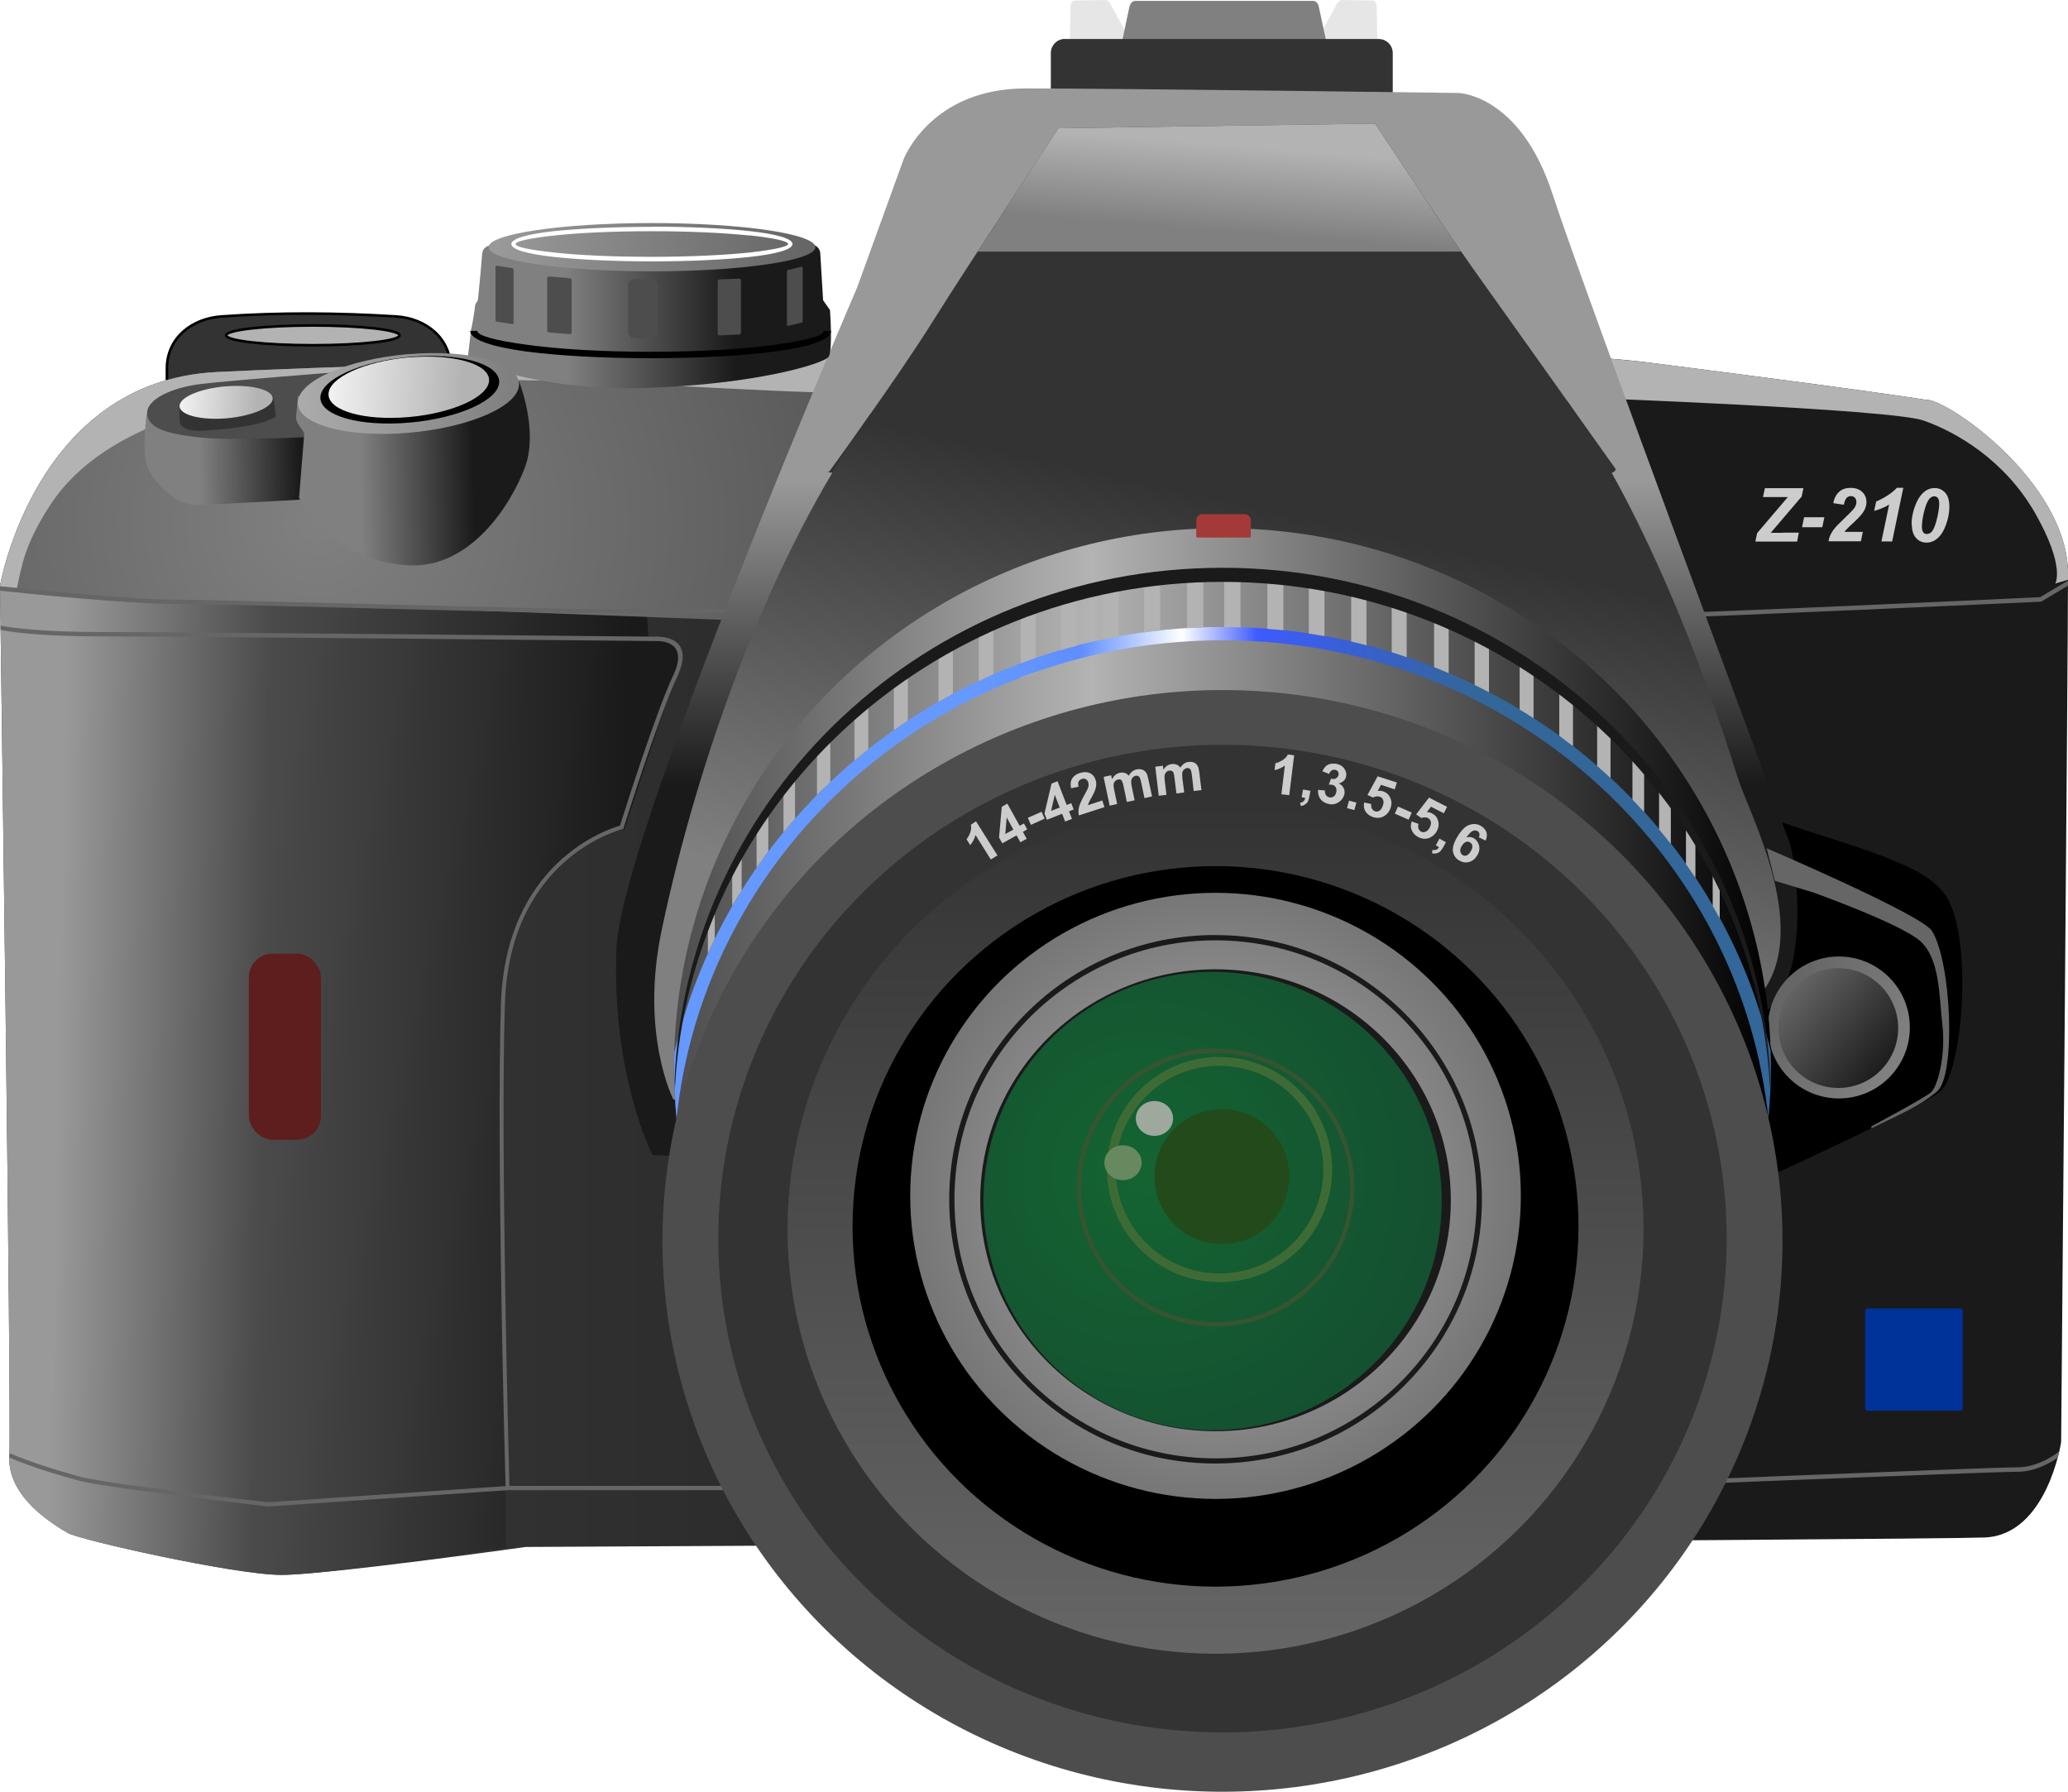 <svg xmlns="http://www.w3.org/2000/svg" xmlns:xlink="http://www.w3.org/1999/xlink" viewBox="0 0 24.072 20.853">
<style type="text/css">
	.h{stroke:#000;stroke-width:.03}
	.j{fill:#1a1a1a}
	.k{fill:#333}
	.m{fill:#4d4d4d}
	.p{fill:#666}
	.r{fill:#b3b3b3}
</style>
<linearGradient id="a" x1="7.846" x2="20.614" y1="12.425" y2="12.425" gradientUnits="userSpaceOnUse">
	<stop offset="0" stop-color="#4d4d4d"/>
	<stop offset=".38" stop-color="#b3b3b3"/>
	<stop offset="1"/>
</linearGradient>
<linearGradient id="b" x1="14.149" x2="14.149" y1="9.359" y2="19.246" gradientUnits="userSpaceOnUse">
	<stop offset="0" stop-color="#333"/>
	<stop offset="1" stop-color="#666"/>
</linearGradient>
<linearGradient id="c" x1="9.378" x2="5.799" y1="2.857" y2="2.898" gradientUnits="userSpaceOnUse">
	<stop offset="0" stop-color="#666"/>
	<stop offset="1" stop-color="#999"/>
</linearGradient>
<linearGradient id="d" x1="5.935" x2="3.041" y1="4.421" y2="4.529" gradientUnits="userSpaceOnUse">
	<stop offset="0" stop-color="gray"/>
	<stop offset="1" stop-color="#b3b3b3"/>
</linearGradient>
<linearGradient id="e" x1="7.252" x2=".689" y1="11.685" y2="11.555" gradientUnits="userSpaceOnUse">
	<stop offset="0" stop-color="#1a1a1a"/>
	<stop offset=".639" stop-color="#4b4b4b"/>
	<stop offset="1" stop-color="#999"/>
</linearGradient>
<linearGradient id="f" x1="21.979" x2="20.818" y1="12.432" y2="11.498" gradientUnits="userSpaceOnUse">
	<stop offset="0" stop-color="#1a1a1a"/>
	<stop offset="1" stop-color="#666"/>
</linearGradient>
<linearGradient id="g" x1="5.387" x2="3.528" y1="4.516" y2="4.399" gradientUnits="userSpaceOnUse">
	<stop offset="0" stop-color="#b3b3b3"/>
	<stop offset="1" stop-color="#fefefe"/>
</linearGradient>
<linearGradient id="h" x1="2.996" x2="1.919" y1="4.688" y2="4.625" xlink:href="#g" gradientUnits="userSpaceOnUse"/>
<linearGradient id="i" x1="22.03" x2="20.781" y1="12.323" y2="11.594" gradientUnits="userSpaceOnUse">
	<stop offset="0" stop-color="gray"/>
	<stop offset="1" stop-color="#666"/>
</linearGradient>
<linearGradient id="j" x1="19.258" x2="4.815" y1="11.099" y2="11.099" gradientUnits="userSpaceOnUse">
	<stop offset="0" stop-color="#1a1a1a"/>
	<stop offset="1" stop-color="#333"/>
</linearGradient>
<linearGradient id="k" x1="14.153" x2="14.234" y1="2.686" y2="1.681" xlink:href="#d" gradientUnits="userSpaceOnUse"/>
<linearGradient id="l" x1="14.877" x2="13.704" y1="5.954" y2="11.207" gradientUnits="userSpaceOnUse">
	<stop offset="0" stop-color="#333"/>
	<stop offset="1" stop-color="gray"/>
</linearGradient>
<linearGradient id="m" x1="11.294" x2="17.166" y1="10.158" y2="10.158" gradientUnits="userSpaceOnUse">
	<stop offset="0" stop-color="#69f"/>
	<stop offset=".22" stop-color="#5f8eff"/>
	<stop offset=".42" stop-color="#fff"/>
	<stop offset=".569" stop-color="#3d5bff"/>
	<stop offset="1" stop-color="#369"/>
</linearGradient>
<linearGradient id="n" x1="8.55" x2="6.586" y1="3.689" y2="3.711" gradientUnits="userSpaceOnUse">
	<stop offset="0" stop-color="#1a1a1a"/>
	<stop offset="1" stop-color="gray"/>
</linearGradient>
<linearGradient id="o" x1="3.481" x2="2.321" y1="5.265" y2="5.282" xlink:href="#n" gradientUnits="userSpaceOnUse"/>
<linearGradient id="p" x1="5.517" x2="4.19" y1="5.512" y2="5.543" xlink:href="#n" gradientUnits="userSpaceOnUse"/>
<linearGradient id="q" x1="14.132" x2="14.132" y1="9.131" y2="5.587" gradientUnits="userSpaceOnUse">
	<stop offset="0" stop-color="#1a1a1a"/>
	<stop offset="1" stop-color="#999"/>
</linearGradient>
<radialGradient id="r" cx="13.368" cy="13.658" r="8.867" gradientUnits="userSpaceOnUse">
	<stop offset="0" stop-color="#146431"/>
	<stop offset="1" stop-color="#143131"/>
</radialGradient>
<radialGradient id="s" cx="14.149" cy="13.918" r="10.457" gradientUnits="userSpaceOnUse">
	<stop offset="0" stop-color="#b3b3b3"/>
	<stop offset="1"/>
</radialGradient>
<radialGradient id="t" cx="3.699" cy="6.068" r="20.566" gradientUnits="userSpaceOnUse">
	<stop offset="0" stop-color="gray"/>
	<stop offset="1"/>
</radialGradient>
<path class="k h" d="M2.577 3.683c.678-.048 1.357-.042 2.035 0 .348.022.634.255.634.604v.543H1.943v-.543c0-.35.286-.58.634-.604z"/>
<ellipse cx="3.642" cy="3.903" rx="1.009" ry=".115" class="r h"/>
<path fill="url(#j)" d="M0 6.82s.406-2.383 2.518-2.49c2.112-.11 13.918-.46 16.68-.11 2.762.353 3.222.434 3.222.434.217-.027 1.652.947 1.652 2.03 0 .98-.08 10.1-.08 10.1s-.163 1.084-.894 1.11c-.73.028-16.978.11-16.978.11s-2.3.324-2.843.324c-.54 0-2.356-.407-2.49-.488-.136-.082-.705-.407-.678-.894C.135 16.46 0 6.82 0 6.82z"/>
<path fill="url(#e)" d="M0 6.82s.393-1.17 1.415-1.884l5.978-.024.157 2.54c.39-.043.383.16.314.39l-.597 1.814c-.704.1-1.167.7-1.407 1.763l-.01 1.403.04 5.188c-.51.072-2.153.32-2.614.32-.54 0-2.355-.408-2.49-.49-.136-.08-.705-.405-.678-.892C.135 16.46 0 6.82 0 6.82z"/>
<rect x="2.897" y="11.099" width=".839" height="2.166" rx=".276" fill="#5e1e1e"/>
<path fill="url(#t)" d="M0 6.82s.406-2.383 2.518-2.49c1.105-.057 4.864-.18 8.592-.235.06.28.1.478.1.478L8.746 7.227s-6.228-.244-7.717-.27c-.48-.01-.806-.063-1.03-.13v-.007z"/>
<path class="r" d="M0 6.82s.406-2.383 2.518-2.49c1.02-.053 4.29-.162 7.716-.22l-.134.463C7.596 4.6 1.955 3.72.57 5.9c-.29.453-.315.684-.38.974-.07-.015-.134-.03-.19-.048V6.82zm18.23-2.68c.389.022.717.05.97.08 2.76.353 3.22.434 3.22.434.218-.027 1.653.947 1.653 2.03v.063l-.15.045s.123-.19-.23-.813-.92-.95-1.3-1.084c-.378-.136-4.06-.27-4.06-.27l-.103-.486z"/>
<path class="p" d="M24.072 6.756v.06l-.305.182-.005.003-.006.002c-.01 0-4.118.19-4.496.19V7.14c.373 0 4.314-.18 4.488-.19l.326-.194zm-.102 10.136l-.02.075c-.112.077-.28.162-.467.162-.326 0-4.887.188-4.9.19l-.002-.052c.014 0 4.58-.19 4.903-.19.202 0 .383-.107.487-.185zm-23.862.075v-.028l.01-.024c.146.063.308.12.454.165.15.048.278.084.362.107.29.08 2.117.29 2.187.297l2.764-.188c-.01-.33-.106-3.952-.054-5.61.052-1.65 1.245-2.037 1.386-2.077.043-.138.415-1.316.62-1.75.198-.422-.19-.398-.192-.398h-.002c-.016 0-5.378-.054-6.445-.054-.66 0-1.017-.042-1.19-.075l-.002-.05c.165.03.516.074 1.192.074 1.04 0 6.386.053 6.443.054.01 0 .473-.024.24.47-.216.458-.62 1.753-.622 1.757l-.005.013-.014.003c-.005 0-1.31.32-1.363 2.034-.052 1.654.044 5.272.053 5.606h3.01v.05H5.91l-2.788.19h-.004c-.005-.002-1.897-.218-2.197-.3-.085-.024-.218-.06-.363-.106-.144-.046-.303-.1-.45-.164zM0 6.875v-.052c.31.032 1.536.155 1.984.155.3 0 1.815.038 3.05.07.845.02 1.56.038 1.66.038H8.7v.05H6.694c-.096 0-.814-.017-1.664-.038-1.23-.03-2.738-.07-3.046-.07C1.537 7.03.32 6.91 0 6.875z"/>
<path d="M20.755 9.576c.49.17 1.09.33 1.51.54.144.072.267.16.358.272.357.442.23 2.098-.04 2.315-.27.216-2.464 1.205-2.464 1.205l-.435-3.466 1.07-.867z"/>
<path fill="#e6e6e6" d="M12.45.677l.012-.623.028-.047.392-.007.038.037.267.49zm3.587 0l-.013-.623-.028-.047L15.604 0l-.038.037-.267.49z"/>
<path fill="gray" d="M13.218.01h2.064c.04 0 .063.033.07.072l.104.483h-2.412l.102-.483c.01-.04.033-.072.072-.072z"/>
<path class="k" d="M12.396.454h3.653c.09 0 .163.073.163.163v.65h-3.98v-.65c0-.09.073-.164.163-.164z"/>
<path fill="url(#q)" d="M7.596 13.444s-.48-.928-.42-2.41c.053-1.31 2.802-7.69 2.802-7.69l.54-1.49s.312-.825 1.422-.825 5.036.053 5.036.053.717.013 1.096 1.177c.38 1.164 2.672 7.303 2.762 7.555.068.19.31 1.855-.488 2.058-.8.203-7.61 1.814-7.61 1.814l-5.144-.244z"/>
<path class="k" d="M9.653 5.487s.8-1.097 1.205-1.747c.407-.65 1.463-2.247 1.463-2.247l3.683-.055s.814 1.224 1.137 1.68l1.666 2.341c.026.39-9.6.097-9.153.027z"/>
<path fill="url(#k)" d="M11.38 2.928c.443-.682.94-1.435.94-1.435l3.684-.055s.633.953 1.004 1.49H11.38z"/>
<path fill="url(#l)" d="M10.128 4.823c1.315-.293 2.83-.46 4.44-.46 1.308 0 2.552.11 3.677.308.187.264 1.113 1.596 1.982 4.378.136.433.907 1.84.217 2.585-.69.745-2.41.556-2.41.556l-10.195.608s-.393-.76-.136-1.977c.415-1.966 1.24-4.316 2.424-5.998z"/>
<circle cx="21.405" cy="11.958" r=".826" fill="url(#i)"/>
<circle cx="21.398" cy="11.965" r=".697" fill="url(#f)"/>
<path class="p" d="M22.55 12.703c-.222.177-.385.242-.768.43l.002-.024s.61-.326.69-.393c.082-.068.176-.434.136-.786-.04-.35-.027-.784-.27-.987-.245-.203-1.233-.556-1.233-.556l-.447-.136-.095-.378s1.8.77 1.922.96c.23.36.282 1.692.06 1.87z"/>
<ellipse cx="14.23" cy="12.425" rx="6.384" ry="6.278" fill="url(#a)"/>
<path fill="url(#m)" d="M20.61 12.248c.003.06.004.118.004.177 0 .2-.01.398-.03.593-.15-1.458-.825-2.768-1.836-3.75-1.156-1.122-2.753-1.816-4.518-1.816-1.764 0-3.362.695-4.518 1.817-1.01.98-1.684 2.29-1.837 3.75-.018-.197-.028-.395-.028-.595 0-.06 0-.12.003-.177.277-1.19.898-2.255 1.757-3.09 1.184-1.15 2.82-1.86 4.625-1.86s3.44.71 4.625 1.86c.86.833 1.48 1.898 1.757 3.09z"/>
<ellipse cx="14.23" cy="14.442" rx="6.519" ry="6.411" class="m"/>
<ellipse cx="14.23" cy="14.415" rx="5.869" ry="5.747" class="k"/>
<path class="r" d="M14.25 6.73c.063 0 .127.002.19.004v.568c-.063-.002-.127-.003-.19-.003v-.57zM14.753 6.75c.062.006.124.012.186.02v.565c-.063-.006-.125-.012-.187-.016v-.57zM15.235 6.808l.182.03v.565l-.182-.03v-.565zM15.728 6.905c.06.014.12.03.178.045v.56c-.06-.016-.118-.03-.178-.044v-.56zM16.2 7.035c.06.02.117.038.174.06v.553c-.057-.02-.116-.038-.174-.056v-.556zM16.693 7.215c.057.023.114.047.17.073v.546l-.17-.07v-.55zM17.165 7.432l.167.088v.537c-.055-.03-.11-.057-.167-.085v-.54zM17.688 7.73c.055.035.11.07.163.108v.522c-.053-.035-.107-.07-.162-.102V7.73zM18.15 8.053c.054.04.107.083.16.126v.505l-.16-.12v-.512zM18.59 8.424c.054.05.106.098.157.148v.484c-.05-.048-.103-.094-.156-.14v-.492zM19.002 8.84c.046.05.09.1.136.154v.458c-.045-.05-.09-.098-.136-.145V8.84zM19.313 9.21c.046.06.091.12.136.183v.43c-.046-.058-.09-.114-.137-.17V9.21zM19.625 9.65l.11.176v.39l-.11-.158V9.65zM19.936 10.192l.082.166v.332l-.082-.146v-.352zM13.817 7.31v-.566l.19-.01v.568c-.064.003-.127.005-.19.01zM13.318 7.36v-.566l.186-.023v.567c-.062.007-.124.014-.186.023zM12.84 7.442V6.88l.18-.037v.564c-.06.01-.12.023-.18.035zM12.35 7.565v-.558c.06-.018.118-.035.178-.05v.56c-.06.014-.12.03-.178.048zM11.882 7.892v-.008l.174-.064v.005l-.174.067zm0-.172v-.55c.058-.024.116-.045.174-.066v.553c-.058.02-.116.04-.174.062zM11.393 7.925v-.542l.17-.08v.545c-.057.025-.114.05-.17.077zM10.925 8.168v-.532c.055-.033.11-.064.167-.096v.536c-.056.03-.112.06-.167.092zM10.405 8.497V7.98l.163-.115v.52l-.163.112zM9.947 8.85v-.497c.053-.047.106-.092.16-.137v.504c-.054.042-.107.085-.16.13zM9.51 9.254v-.472c.05-.055.103-.11.155-.162v.482l-.06.057c-.032.03-.064.06-.095.093zM9.12 9.687v-.44c.043-.06.088-.115.134-.172v.452l-.135.16zM8.807 10.098v-.403c.044-.07.09-.138.136-.206v.42c-.046.062-.09.125-.135.188zM8.523 10.545v-.352c.035-.07.07-.136.11-.203v.374c-.038.06-.075.12-.11.18zM8.24 11.098v-.262c.025-.07.052-.137.08-.205v.295c-.028.057-.055.115-.08.173z"/>
<path class="j" d="M20.608 12.574c0 .03-.002.06-.004.09-.173-3.283-2.96-5.892-6.374-5.892s-6.2 2.61-6.374 5.892l-.004-.09c.135-3.317 2.938-5.966 6.378-5.966s6.243 2.65 6.378 5.966z"/>
<ellipse cx="14.149" cy="14.303" rx="4.982" ry="4.944" fill="url(#b)"/>
<ellipse cx="14.149" cy="14.273" rx="4.225" ry="4.193"/>
<ellipse cx="14.149" cy="13.918" rx="3.554" ry="3.527" fill="url(#s)"/>
<path fill="#1a1a1a" d="M14.15 10.883c.855 0 1.63.344 2.19.9.562.558.91 1.327.91 2.176 0 .85-.348 1.618-.91 2.174-.56.557-1.335.9-2.19.9-.857.002-1.632-.343-2.193-.9-.56-.556-.908-1.325-.908-2.175 0-.85.346-1.62.907-2.176.56-.557 1.336-.9 2.192-.9zm2.148.944c-.55-.545-1.31-.883-2.15-.883-.838 0-1.598.338-2.148.883-.55.546-.89 1.3-.89 2.132 0 .832.34 1.585.89 2.13.55.547 1.31.884 2.15.884.838 0 1.598-.337 2.148-.883.55-.545.89-1.298.89-2.13 0-.833-.34-1.587-.89-2.133z"/>
<ellipse cx="14.149" cy="13.969" rx="2.739" ry="2.688" class="j"/>
<circle cx="14.115" cy="13.978" r="2.667" fill="url(#r)"/>
<ellipse cx="13.438" cy="13.017" rx=".217" ry=".203" fill="#9ea89c"/>
<path fill="#3e6b35" d="M14.196 12.302c.362 0 .69.147.926.384.238.237.384.565.384.926s-.146.69-.383.927c-.237.236-.565.383-.927.383s-.69-.147-.926-.384c-.238-.238-.384-.566-.384-.928s.146-.69.383-.926c.236-.237.564-.384.926-.384zm.854.456c-.218-.218-.52-.354-.854-.354s-.636.135-.854.354-.354.52-.354.855.135.636.354.854.52.354.854.354.636-.134.854-.353.354-.52.354-.854-.135-.635-.354-.854z"/>
<path fill="#375431" d="M14.148 12.206c.446 0 .85.18 1.143.473.294.292.474.696.474 1.142s-.18.85-.473 1.143c-.29.293-.696.474-1.142.474s-.85-.182-1.143-.475-.473-.697-.473-1.143c0-.447.18-.85.473-1.143.292-.294.697-.475 1.143-.475zm1.107.51c-.283-.284-.675-.46-1.107-.46-.432 0-.824.176-1.107.46s-.457.674-.457 1.106c0 .433.175.824.458 1.107s.676.458 1.108.458c.432 0 .824-.175 1.107-.46s.458-.673.458-1.106c0-.432-.175-.823-.458-1.106z"/>
<circle cx="14.223" cy="13.694" r=".785" fill="#234a1b"/>
<ellipse cx="13.072" cy="13.532" rx=".217" ry=".203" fill="#678960"/>
<path fill="#a33939" d="M13.997 5.984h.492c.04 0 .07.032.07.072v.19c0 .004-.004.01-.01.01h-.614c-.006 0-.01-.006-.01-.01v-.19c0-.04.032-.072.07-.072z"/>
<path fill="url(#o)" d="M4.153 4.67l-2.447.153s-.058.45.01.613c.068.163.318.44.555.44.238 0 1.544-.08 1.544-.08l.34-1.125z"/>
<path class="m" d="M3.625 5.084s-.934.048-1.3.007c-.365-.04-.595-.1-.612-.27-.017-.17.28-.31.626-.352s1.637-.142 1.637-.142l-.082.75-.27.008z"/>
<path fill="url(#p)" d="M6.042 4.44s.23.57.067 1.003c-.163.433-.63 1.17-1.348 1.137-.717-.034-1.15-.53-1.28-.785l.06-.738c.005-.048-.108-.122-.094-.223.013-.102.02-.224.02-.224l2.573-.17z"/>
<path fill="url(#n)" d="M5.747 2.854s-.128-.014-.135.108c-.004.065-.027.31-.048.52-.002.026-.032.05-.034.075-.015.147-.047.283-.047.283l-.04.345s.792.372 2.07.33c1.28-.04 2.086-.283 2.134-.365.048-.082.014-.542.014-.542l-.08-.114-.033-.55c-.003-.052-.055-.1-.108-.1l-3.69.006z"/>
<path fill="url(#d)" d="M4.754 4.122c.71-.06 1.288.096 1.288.35s-.577.505-1.288.565c-.71.06-1.288-.096-1.288-.348 0-.254.577-.508 1.288-.568z"/>
<ellipse rx="3.552" ry="1.416" transform="matrix(.293-.026 0 .27 4.77 4.536)"/>
<path fill="url(#g)" d="M4.76 4.16c.515-.045.933.073.933.264 0 .192-.418.384-.934.43-.517.045-.935-.073-.935-.265s.418-.384.934-.43z"/>
<path class="k" d="M2.088 4.742l.004.17s.01.118.284.1c.274-.016.69-.063.836-.165l-.03-.23-.403-.09s-.685.22-.692.215z"/>
<path fill="url(#h)" d="M2.632 4.497c.3-.025.543.04.543.142 0 .1-.243.205-.543.23-.3.023-.542-.04-.542-.143 0-.103.243-.206.542-.23z"/>
<ellipse cx="7.589" cy="2.877" rx="1.902" ry=".281" fill="url(#c)"/>
<path d="M9.674 3.852c0 .1-.244.183-.64.237-.374.05-.89.08-1.46.08s-1.09-.03-1.463-.08c-.394-.055-.638-.138-.638-.238h.083c0 .056.217.113.567.16.37.052.883.083 1.45.083s1.08-.03 1.45-.082c.35-.048.567-.105.567-.16h.082z"/>
<path fill="#fff" d="M7.588 2.638c.446 0 .85.02 1.142.052.306.034.495.086.495.15s-.19.117-.495.15c-.292.032-.696.052-1.142.052-.445 0-.85-.02-1.142-.052-.305-.033-.494-.086-.494-.15s.19-.116.495-.15c.292-.03.696-.05 1.142-.05zm1.137.103c-.29-.03-.692-.05-1.137-.05-.444 0-.846.018-1.136.05-.277.03-.45.065-.45.1s.173.068.45.098c.29.032.692.05 1.137.05.443 0 .845-.02 1.135-.05.277-.032.45-.067.45-.1s-.173-.07-.45-.1z"/>
<rect width=".671" height="2.385" rx=".048" class="m" transform="matrix(.313 .049 0 .273 5.768 3.09)"/>
<rect width=".671" height="2.385" rx=".064" class="m" transform="matrix(.424 .035 0 .273 6.37 3.216)"/>
<rect x="7.311" y="3.246" width=".345" height=".691" rx=".077" class="m"/>
<rect width=".671" height="2.385" rx=".061" class="m" transform="matrix(.404-.017 0 .273 8.354 3.253)"/>
<rect width=".671" height="2.385" rx=".042" ry=".042" class="m" transform="matrix(.273-.064 0 .273 9.16 3.145)"/>
<path fill="#ccc" d="M11.61 9.956l-.077.047-.178-.285c-.01.043-.032.083-.062.118l-.042-.068c.016-.02.03-.045.042-.077.012-.032.015-.063.008-.092l.06-.04.25.397zm.27-.15l-.047-.083-.166.092-.038-.068.032-.357.065-.037.143.258.05-.027.038.068-.05.03.044.08-.076.042zm-.085-.152l-.077-.14-.016.192.093-.05zM12 9.6l-.036-.082.16-.07.036.08L12 9.6zm.397-.042l-.034-.087-.177.07-.028-.073.082-.348.07-.028.106.276.054-.02.028.073-.054.022.034.088-.08.03zm-.062-.16l-.057-.148-.043.187.1-.038zm.495-.084l.026.08-.297.096c-.008-.03-.007-.062 0-.094.008-.032.028-.077.06-.137.028-.05.044-.08.048-.096.006-.02.007-.04 0-.057-.005-.02-.015-.03-.028-.038-.013-.008-.03-.008-.047-.002s-.03.016-.037.03c-.007.014-.007.034 0 .06l-.087.018c-.01-.048-.006-.087.014-.116.02-.03.05-.05.09-.062.044-.014.082-.013.115.002.032.016.054.04.065.076.007.02.01.04.008.06 0 .02-.006.043-.015.068-.006.016-.018.04-.037.075-.018.032-.03.054-.034.064-.004.01-.008.02-.01.03l.17-.056zm.024-.274l.08-.017.01.045c.022-.04.052-.066.092-.074.02-.004.04-.004.058.002.017.006.033.016.046.032.01-.02.024-.037.04-.05.014-.01.03-.02.05-.023.024-.005.045-.004.064.002.02.006.035.018.047.035.01.013.017.035.024.067l.045.21-.088.02-.04-.19c-.007-.032-.015-.052-.023-.06-.012-.01-.026-.014-.042-.01-.013.003-.023.01-.032.02-.01.01-.015.022-.017.037-.003.015 0 .04.006.07l.033.158-.09.02-.038-.182c-.007-.032-.013-.052-.018-.06-.005-.01-.01-.016-.02-.02-.007-.002-.016-.003-.027 0-.014.003-.025.01-.034.02-.01.008-.015.02-.017.035-.002.015 0 .038.007.07l.034.16-.087.02-.07-.33zm.6-.118l.083-.01.005.046c.025-.04.057-.06.098-.066.02-.002.04 0 .057.007s.03.018.043.035c.012-.02.027-.035.042-.046.016-.012.033-.018.053-.02.024-.004.046 0 .064.007.017.008.032.02.042.04.008.013.014.035.018.067l.026.214-.09.01-.022-.19c-.004-.033-.01-.054-.017-.063-.01-.01-.023-.016-.04-.014-.013.003-.024.008-.034.017-.01.01-.016.02-.02.037-.002.015-.002.038.002.07l.02.16-.09.012-.023-.183c-.004-.032-.008-.053-.012-.062-.005-.008-.01-.014-.018-.018-.007-.003-.017-.005-.028-.003-.014 0-.026.006-.035.015-.01.01-.018.02-.02.035-.004.014-.004.037 0 .07l.02.162-.09.01-.04-.333zm1.55.332l-.088-.01.04-.334c-.035.026-.076.044-.12.053l.01-.08c.023-.005.05-.016.08-.034.03-.02.052-.04.065-.068l.073.01-.057.463zm.16-.066l.09.016-.012.063c-.004.026-.01.045-.017.06-.007.013-.018.025-.032.034-.014.01-.03.017-.05.02l-.01-.038c.018-.002.032-.008.04-.017.01-.01.017-.022.02-.04l-.042-.007.017-.088zm.172.004l.087.008c-.002.022.002.04.012.054.01.014.023.023.04.026.017.004.034 0 .05-.01s.024-.03.03-.052c.004-.022.002-.04-.007-.056-.01-.015-.022-.024-.04-.028-.01-.002-.024-.003-.04-.002l.025-.07c.024.007.043.006.058-.003.016-.01.025-.022.03-.04.003-.015 0-.028-.007-.04-.007-.01-.018-.017-.033-.02-.015-.003-.03 0-.04.008-.013.008-.023.022-.03.04l-.078-.03c.01-.025.025-.045.04-.06.014-.013.033-.022.055-.027.022-.004.046-.004.07 0 .044.01.075.03.095.064.017.027.022.055.016.083-.008.04-.037.067-.085.082.025.01.043.027.055.05.012.023.015.048.01.075-.01.04-.032.07-.067.093-.034.022-.073.03-.117.02-.04-.01-.073-.028-.095-.058-.022-.03-.03-.063-.027-.103zm.344.212l.023-.086.086.023-.024.087-.086-.023zm.194-.065l.087.018c-.002.02 0 .038.008.053s.02.026.036.032c.018.006.035.004.052-.007.017-.01.03-.03.04-.06.01-.026.01-.048.002-.066-.007-.02-.02-.03-.04-.037-.025-.008-.05-.004-.077.01l-.064-.03.118-.217.224.072-.025.08-.16-.053-.038.07c.022-.002.043 0 .063.006.038.013.065.037.082.073s.02.076.005.12c-.012.036-.033.065-.063.087-.042.03-.088.036-.14.02-.04-.013-.07-.035-.088-.065-.02-.03-.025-.064-.017-.103zm.362.13l.037-.082.16.07-.036.083-.16-.07zm.193.09l.083.03c-.006.02-.007.038 0 .054.005.017.015.028.03.036.017.01.034.01.053 0 .018-.006.035-.024.048-.05.013-.026.017-.048.012-.067-.004-.018-.016-.032-.034-.042-.023-.01-.05-.01-.077 0l-.06-.042.15-.195.21.107-.037.075-.15-.076-.048.063c.022 0 .043.005.06.015.037.018.06.046.07.084.013.038.008.078-.013.12-.017.033-.043.058-.076.075-.045.022-.09.022-.14-.003-.038-.02-.063-.046-.077-.08-.014-.032-.014-.067 0-.104zm.324.2l.078.043-.03.056c-.013.022-.025.038-.036.05-.01.01-.025.018-.04.022-.017.005-.035.005-.055.002l.004-.04c.02.003.034.002.046-.003.012-.004.022-.015.03-.03l-.037-.02.043-.08zm.54.024l-.08-.038c.01-.016.01-.03.008-.042-.003-.012-.01-.022-.022-.03-.016-.01-.034-.01-.054-.003-.02.008-.045.034-.077.077.032-.01.062-.007.09.01.032.02.05.05.06.088.007.038 0 .076-.025.114-.025.04-.057.065-.096.074-.04.01-.077.003-.115-.02-.04-.025-.063-.06-.07-.108-.005-.047.014-.105.058-.176.045-.072.09-.116.138-.13.048-.016.093-.01.135.016.03.02.05.043.06.072.008.03.006.06-.01.097zm-.275.058c-.016.024-.023.047-.02.067.003.02.012.034.026.043.014.01.03.01.046.006.016-.006.032-.02.048-.046s.023-.047.02-.066c-.002-.018-.01-.032-.026-.04-.014-.01-.03-.012-.047-.007-.017.006-.032.02-.046.042zm3.415-3.54l.02-.096.358-.42h-.29l.023-.103h.448l-.02.097-.36.422h.067c.028 0 .066 0 .113-.002h.147l-.02.104h-.482zM21 6.02h.236l-.024.116h-.236L21 6.02zm.46-.146l-.12-.018c.01-.057.033-.1.068-.132s.08-.046.132-.046c.058 0 .104.016.136.047.033.03.05.07.05.12 0 .024-.005.048-.015.073-.01.025-.026.05-.05.078-.016.02-.043.047-.08.082-.04.035-.064.06-.076.072s-.024.026-.035.04h.214l-.023.11h-.376c.004-.03.013-.058.027-.086.015-.027.032-.053.053-.076.02-.024.06-.062.114-.115.042-.04.068-.067.08-.08.02-.02.033-.04.04-.056.008-.016.01-.03.01-.043 0-.02-.005-.038-.017-.05-.012-.014-.028-.02-.047-.02s-.036.006-.05.02c-.014.015-.025.042-.032.08zm.356.07l.023-.107c.104-.045.185-.1.242-.16h.074l-.13.625H21.9l.09-.43c-.025.017-.055.032-.088.045-.033.014-.063.023-.09.03zm.435.156c0-.062.012-.126.033-.19.026-.077.06-.135.1-.173.04-.038.086-.057.135-.057.05 0 .09.018.124.055.032.036.048.09.048.16 0 .063-.01.13-.035.2-.023.07-.055.125-.095.163-.04.038-.085.057-.135.057s-.092-.018-.124-.055c-.032-.036-.048-.09-.048-.157zm.12.025c0 .033.006.057.016.07.01.014.025.02.042.02.023 0 .043-.01.06-.03.023-.03.044-.084.062-.166.015-.066.022-.118.022-.156 0-.03-.005-.053-.016-.067-.01-.013-.025-.02-.042-.02-.02 0-.04.01-.057.03-.025.03-.046.084-.064.16-.015.064-.022.117-.022.16z"/>
<rect x="21.71" y="15.228" width="1.137" height="1.191" rx=".031" fill="#039"/>
</svg>